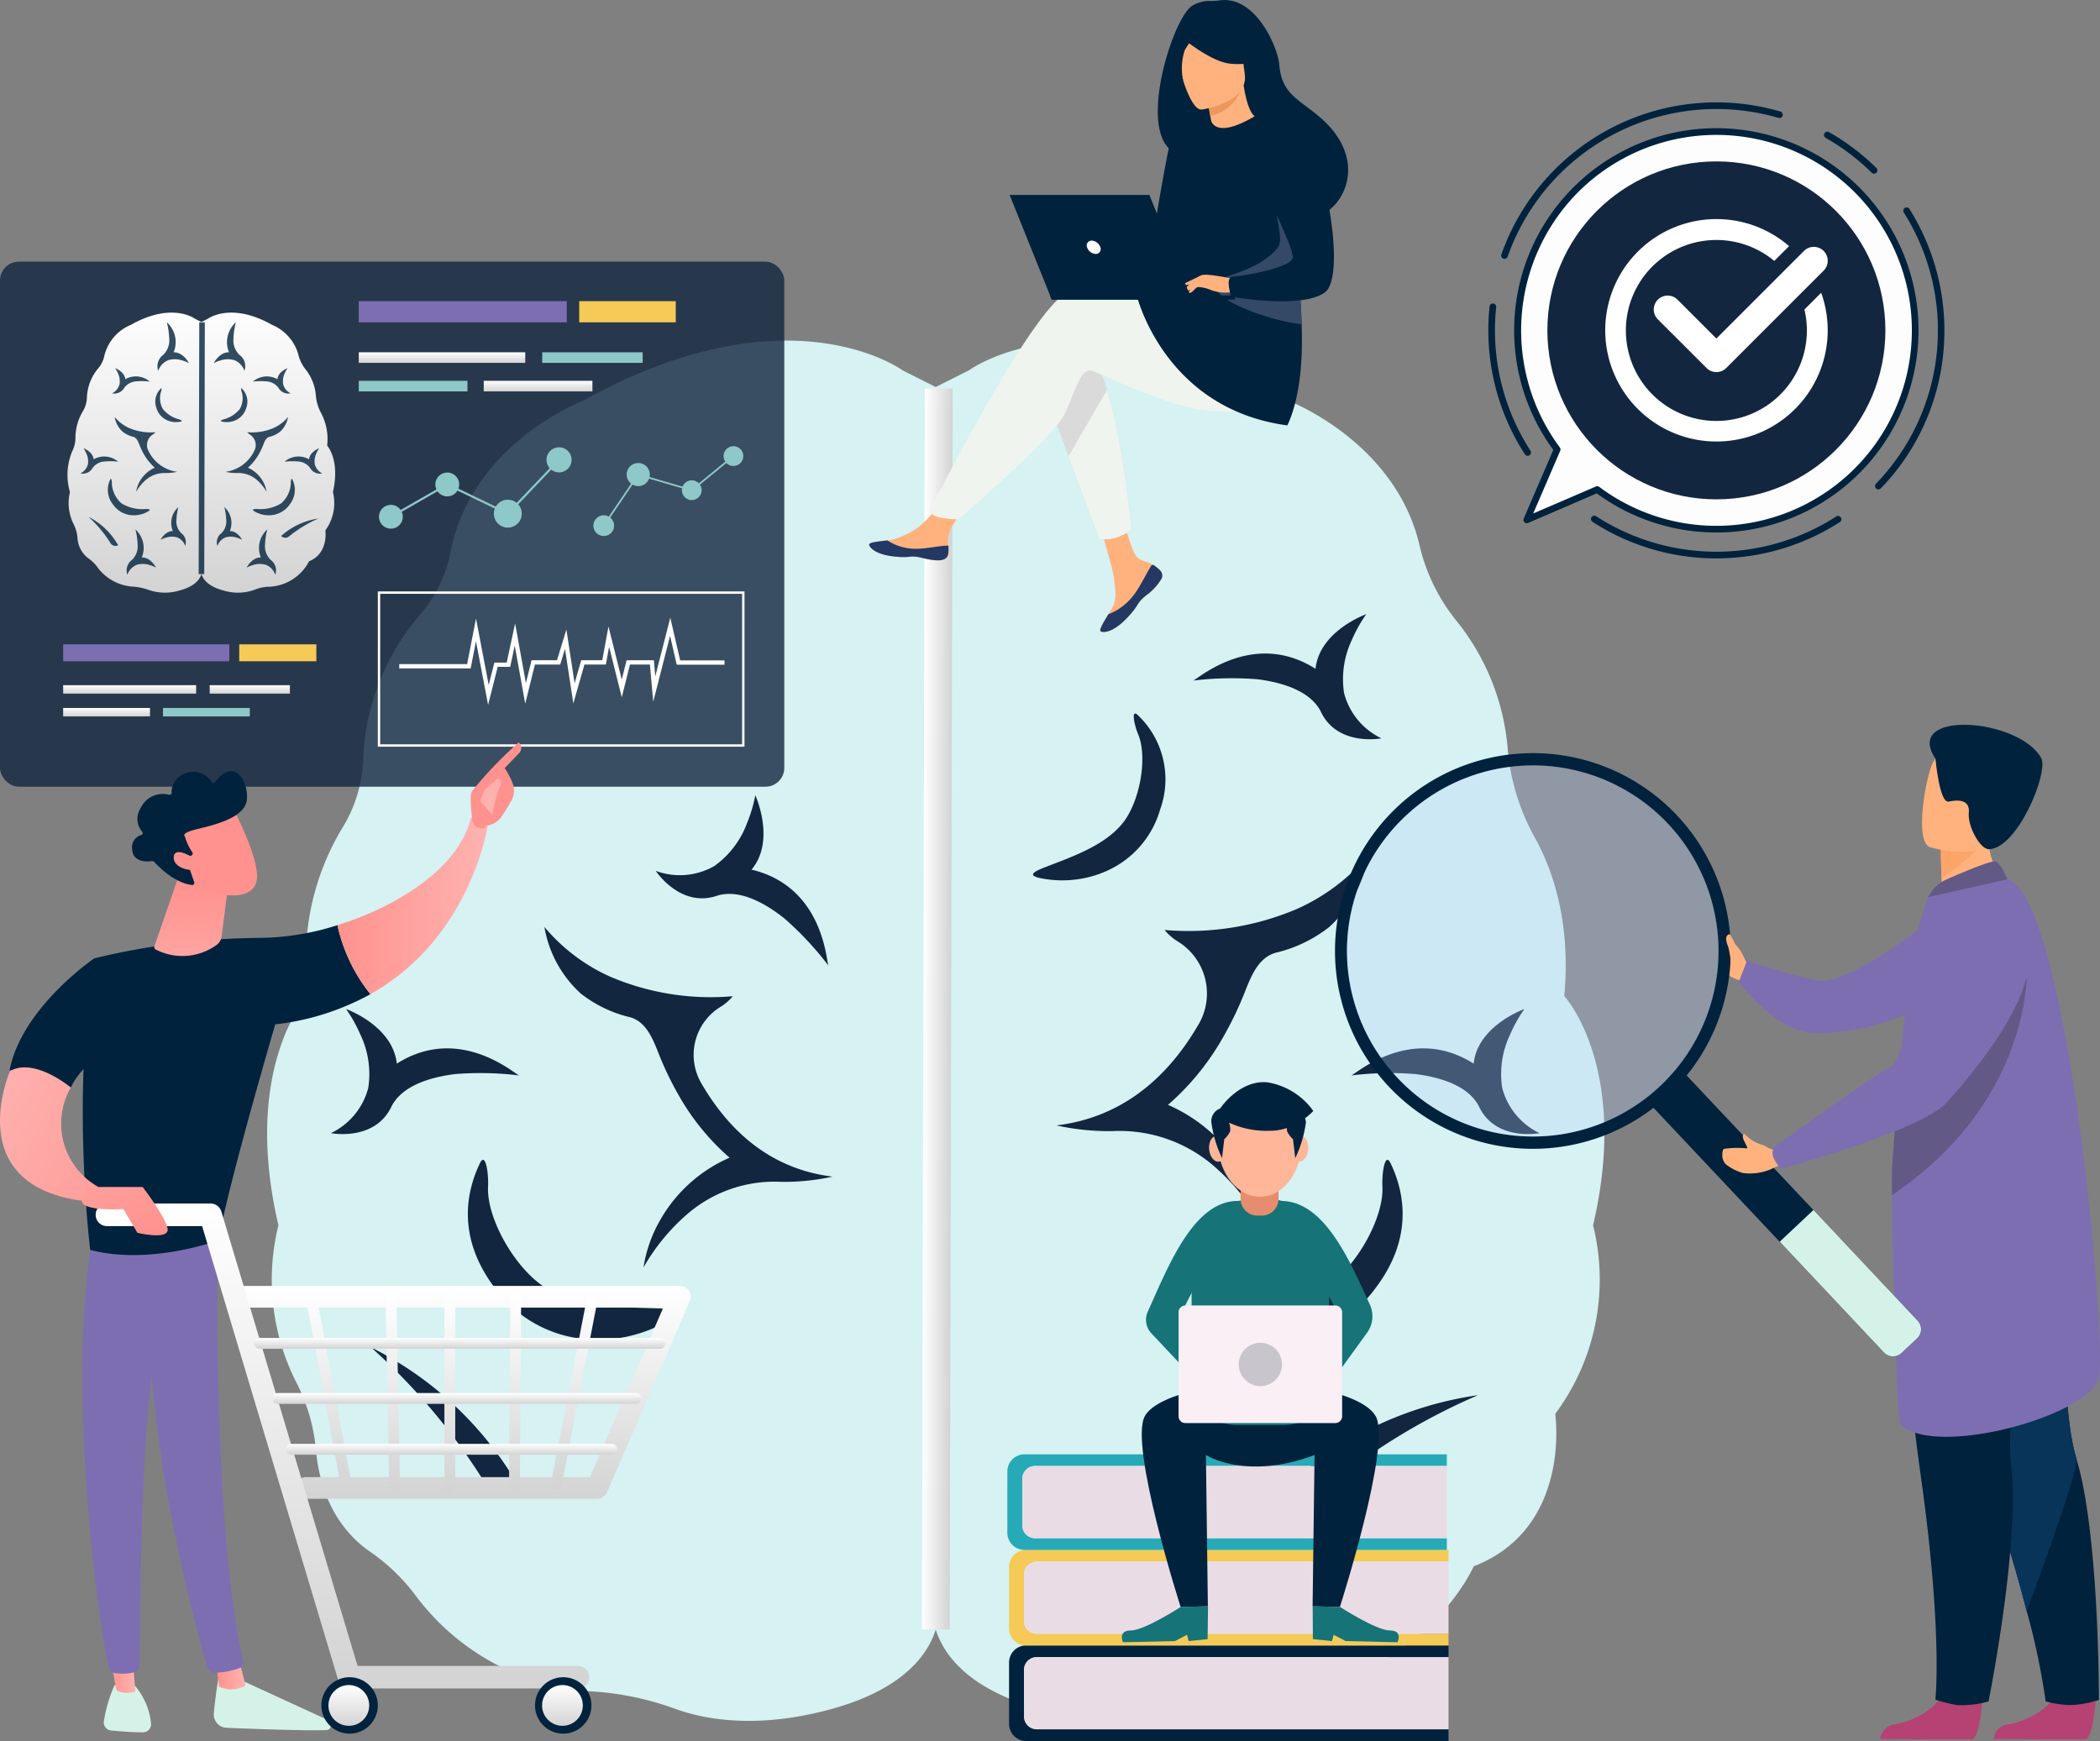 <svg xmlns="http://www.w3.org/2000/svg" xmlns:xlink="http://www.w3.org/1999/xlink" width="222.95" height="184.87" viewBox="0 0 222.95 184.87">
  <rect x="0" y="0" width="222.95" height="184.87" fill="#808080" stroke="none"/>
  <defs>
    <linearGradient id="linear-gradient" x1="0.5" x2="0.5" y2="1" gradientUnits="objectBoundingBox">
      <stop offset="0" stop-color="#fff"/>
      <stop offset="1" stop-color="#d3d3d3"/>
    </linearGradient>
    <linearGradient id="linear-gradient-9" y1="0.5" x2="1" y2="0.5" gradientUnits="objectBoundingBox">
      <stop offset="0" stop-color="#ff928e"/>
      <stop offset="1" stop-color="#feb3b1"/>
    </linearGradient>
    <linearGradient id="linear-gradient-12" x1="294.087" y1="1.605" x2="296.088" y2="4.278" xlink:href="#linear-gradient-9"/>
    <linearGradient id="linear-gradient-13" x1="0.439" y1="-3.503" x2="0.505" y2="0.689" xlink:href="#linear-gradient-9"/>
    <linearGradient id="linear-gradient-14" x1="0.511" y1="0.146" x2="0.456" y2="1.705" xlink:href="#linear-gradient-9"/>
    <linearGradient id="linear-gradient-15" x1="-47.545" y1="17.427" x2="-48.867" y2="15.942" xlink:href="#linear-gradient-9"/>
    <linearGradient id="linear-gradient-16" x1="-155.484" y1="82.575" x2="-159.791" y2="75.375" xlink:href="#linear-gradient-9"/>
    <linearGradient id="linear-gradient-29" x1="1.66" y1="1.186" x2="0.085" y2="0.256" xlink:href="#linear-gradient-9"/>
    <linearGradient id="linear-gradient-30" x1="0.892" y1="0.928" x2="-0.916" y2="-1.638" xlink:href="#linear-gradient-9"/>
  </defs>
  <g id="Grupo_47029" data-name="Grupo 47029" transform="translate(-756.929 -275.695)">
    <g id="Grupo_47036" data-name="Grupo 47036" transform="translate(785.288 311.862)">
      <path id="Trazado_97779" data-name="Trazado 97779" d="M1514.644,554.285s12.092-8.921,33.935,3.237c0,0,11.3,4.3,13.892,15.3a19.911,19.911,0,0,0,3.863,7.979,24.914,24.914,0,0,1,5.508,13.655,23.314,23.314,0,0,0,2.87,9.426c1.891,3.4,3.858,8.969,3.136,16.847,0,0,6.99,7.539,3.058,24.339a23.875,23.875,0,0,1-4.022,20.031s1.8,12.119-8.647,16.183c0,0-5.513,12.6-21.929,13.37a21.246,21.246,0,0,0-6.919,1.536c-3.125,1.255-8.738,2.478-16.8.357-13.105-3.446-11.79-11.4-11.79-11.4V556.218Z" transform="translate(-1440.133 -551.129)" fill="#d6f2f2"/>
      <path id="Trazado_97780" data-name="Trazado 97780" d="M1040.363,554.285s-12.092-8.921-33.934,3.237c0,0-11.84,4.5-14.06,16.086a14.348,14.348,0,0,1-3.223,6.623,24.942,24.942,0,0,0-6.05,15.407,14.859,14.859,0,0,1-2.253,7.313,26.973,26.973,0,0,0-3.833,14.04,14.8,14.8,0,0,1-1.582,6.442c-1.768,3.523-3.915,10.57-1.326,21.632a24.07,24.07,0,0,0,1.869,16.626,19.517,19.517,0,0,1,2.113,7.224c.289,3.272,1.514,7.91,5.805,10.855a20.591,20.591,0,0,1,4.847,4.709,25.423,25.423,0,0,0,19.028,10.113,31.323,31.323,0,0,1,8.391,1.8c3.212,1.173,8.644,2.156,16.267.152,13.105-3.446,11.79-11.4,11.79-11.4V556.218Z" transform="translate(-972.902 -551.129)" fill="#d6f2f2"/>
      <path id="Trazado_97781" data-name="Trazado 97781" d="M1227.716,1051.787c-5.836-.71-10.521-4.042-13.926-9.9l-.04-.07a5.984,5.984,0,0,1,2.036-8.038,5.153,5.153,0,0,0,1.332-1.148,27.2,27.2,0,0,1-13-2.071,19.523,19.523,0,0,1-6.995-5.285,12.346,12.346,0,0,0,3.863,7.071,13.491,13.491,0,0,0,5.07,2.476c1.759.386,2.5,2.13,3.153,3.787a33.648,33.648,0,0,0,2.174,4.54,25.221,25.221,0,0,0,5.4,6.627,15.629,15.629,0,0,0-7.355,6.6,14.493,14.493,0,0,0-1.783,5.045,21.8,21.8,0,0,1,4.559-5.581,14.143,14.143,0,0,1,10.03-3.5A24.006,24.006,0,0,0,1227.716,1051.787Z" transform="translate(-1167.684 -963.012)" fill="#12263f"/>
      <g id="Grupo_47029-2" data-name="Grupo 47029" transform="translate(21.314 86.995)">
        <path id="Trazado_97782" data-name="Trazado 97782" d="M1149.082,1232.745q-.453,0-.908-.026a13.34,13.34,0,0,1-10.129-5.515c-3.943-5.243-3.045-10.013-1.6-13.092l.051-.107c.6-1.249.936,1.088.864,2.469-.154,2.96,2.178,7.531,5.082,10.007,3.361,2.866,8.8,2.8,12.952,2.94,1.554.052,2.864.155,1.478,1.083A14.953,14.953,0,0,1,1149.082,1232.745Z" transform="translate(-1135.217 -1213.651)" fill="#12263f"/>
      </g>
      <g id="Grupo_47030" data-name="Grupo 47030" transform="translate(11.047 106.91)">
        <path id="Trazado_97783" data-name="Trazado 97783" d="M1072.753,1380.162a3.063,3.063,0,0,1-4.024-1.07,66.338,66.338,0,0,0-11.7-13.781h0a37.337,37.337,0,0,1,15.72,14.851Z" transform="translate(-1057.033 -1365.311)" fill="#12263f"/>
      </g>
      <path id="Trazado_97784" data-name="Trazado 97784" d="M1030.92,1101.98c1.179-2.246,4.277-3.082,6.679-3.387a33.773,33.773,0,0,1,6.862.14c-.376-.043-6.293-5.509-13-1.253-.421-4.035-5.385-5.8-5.385-5.8a15.007,15.007,0,0,1,1.512,2.7,9.712,9.712,0,0,1,.844,5.668,7.373,7.373,0,0,1-3.966,4.813S1029.17,1105.78,1030.92,1101.98Z" transform="translate(-1017.693 -1020.703)" fill="#12263f"/>
      <path id="Trazado_97785" data-name="Trazado 97785" d="M1293.7,929.4c2.433-.72,5.192.918,7.084,2.427a33.779,33.779,0,0,1,4.684,5.017c-.231-.3-.438-8.352-8.166-10.195,2.6-3.115.4-7.9.4-7.9a15.021,15.021,0,0,1-.878,2.963,9.711,9.711,0,0,1-3.475,4.557,7.372,7.372,0,0,1-6.215.512S1289.755,930.791,1293.7,929.4Z" transform="translate(-1245.873 -870.473)" fill="#12263f"/>
      <g id="Grupo_47034" data-name="Grupo 47034" transform="translate(81.317 29.053)">
        <path id="Trazado_97786" data-name="Trazado 97786" d="M1611.1,995.781c6.322-.77,11.4-4.379,15.085-10.726l.044-.076a6.482,6.482,0,0,0-2.205-8.708,5.587,5.587,0,0,1-1.443-1.244,29.468,29.468,0,0,0,14.078-2.244,21.149,21.149,0,0,0,7.578-5.725,13.375,13.375,0,0,1-4.185,7.66,14.618,14.618,0,0,1-5.492,2.682c-1.9.419-2.713,2.308-3.416,4.1a36.457,36.457,0,0,1-2.355,4.919,27.322,27.322,0,0,1-5.848,7.179,16.932,16.932,0,0,1,7.968,7.153,15.7,15.7,0,0,1,1.932,5.466,23.613,23.613,0,0,0-4.939-6.046,15.32,15.32,0,0,0-10.865-3.787A26,26,0,0,1,1611.1,995.781Z" transform="translate(-1608.616 -941.496)" fill="#12263f"/>
        <g id="Grupo_47031" data-name="Grupo 47031" transform="translate(16.99 57.942)">
          <path id="Trazado_97787" data-name="Trazado 97787" d="M1729.943,1232.745q.453,0,.908-.026a13.341,13.341,0,0,0,10.129-5.515c3.942-5.243,3.045-10.013,1.6-13.092l-.051-.107c-.6-1.249-.936,1.088-.864,2.469.154,2.96-2.178,7.531-5.081,10.007-3.36,2.866-8.8,2.8-12.952,2.94-1.554.052-2.864.155-1.478,1.083A14.954,14.954,0,0,0,1729.943,1232.745Z" transform="translate(-1721.564 -1213.651)" fill="#12263f"/>
        </g>
        <g id="Grupo_47032" data-name="Grupo 47032" transform="translate(0 10.546)">
          <path id="Trazado_97788" data-name="Trazado 97788" d="M1599.057,869.787q.331-.116.656-.251a10.208,10.208,0,0,0,5.946-6.618,9.4,9.4,0,0,0-2.278-9.969l-.065-.065c-.767-.759-.4,1.034.018,2.024.892,2.122.391,6.057-1.078,8.607-1.7,2.953-5.692,4.3-8.684,5.461-1.121.435-2.051.846-.794,1.169A11.626,11.626,0,0,0,1599.057,869.787Z" transform="translate(-1592.176 -852.701)" fill="#12263f"/>
        </g>
        <g id="Grupo_47033" data-name="Grupo 47033" transform="translate(27.531 82.928)">
          <path id="Trazado_97789" data-name="Trazado 97789" d="M1801.839,1413.049a3.07,3.07,0,0,0,4.16.255,67.212,67.212,0,0,1,15.55-9.37h0a37.778,37.778,0,0,0-19.71,9.115Z" transform="translate(-1801.839 -1403.934)" fill="#12263f"/>
        </g>
        <path id="Trazado_97790" data-name="Trazado 97790" d="M1735.105,782.686c-1.179-2.246-4.277-3.082-6.679-3.387a33.78,33.78,0,0,0-6.862.14c.376-.044,6.292-5.509,13-1.253.421-4.035,5.385-5.8,5.385-5.8a15.033,15.033,0,0,0-1.512,2.7,9.714,9.714,0,0,0-.844,5.668,7.373,7.373,0,0,0,3.966,4.813S1736.856,786.485,1735.105,782.686Z" transform="translate(-1704.575 -772.388)" fill="#12263f"/>
        <path id="Trazado_97791" data-name="Trazado 97791" d="M1862.962,1101.98c-1.179-2.246-4.277-3.082-6.679-3.387a33.773,33.773,0,0,0-6.862.14c.376-.043,6.293-5.509,13-1.253.421-4.035,5.385-5.8,5.385-5.8a15.011,15.011,0,0,0-1.512,2.7,9.712,9.712,0,0,0-.844,5.668,7.374,7.374,0,0,0,3.966,4.813S1864.713,1105.78,1862.962,1101.98Z" transform="translate(-1815.643 -1049.756)" fill="#12263f"/>
      </g>
      <g id="Grupo_47035" data-name="Grupo 47035" transform="translate(69.518 5.085)">
        <rect id="Rectángulo_28323" data-name="Rectángulo 28323" width="131.783" height="2.949" transform="translate(0 131.783) rotate(-89.865)" fill="url(#linear-gradient)"/>
      </g>
    </g>
    <g id="Grupo_47040" data-name="Grupo 47040" transform="translate(898.663 352.655)">
      <path id="Trazado_97792" data-name="Trazado 97792" d="M2097.445,1198.806s-.371-.835-.612-1.23-1.267-1.553-1.442-1.291-.874,2.027-.5,2.521-.024,1.354,1.823,1.874Z" transform="translate(-2053.767 -1173.555)" fill="#ffb27d"/>
      <path id="Trazado_97793" data-name="Trazado 97793" d="M2130.245,1175.6s-9.456,7.893-13.143,7.163a72.688,72.688,0,0,1-7.308-2.089l-.885,2.264s3.969,5.383,8.106,5.418a23.567,23.567,0,0,0,11.245-2.8Z" transform="translate(-2066.039 -1155.619)" fill="#7d6eb2"/>
      <path id="Trazado_97794" data-name="Trazado 97794" d="M2325.73,1800.235s-.274,4.428-1.131,4.492c-.114.009-4.345.009-4.345.009l-5.4-.032a1.752,1.752,0,0,1,1.614-1.576c1.579-.275,4.221-1.385,5.178-3.472C2322.651,1797.46,2325.73,1800.235,2325.73,1800.235Z" transform="translate(-2244.941 -1696.996)" fill="#b54273"/>
      <path id="Trazado_97795" data-name="Trazado 97795" d="M2278.836,1450.332a11.26,11.26,0,0,1-2.924.549,10.735,10.735,0,0,1-2.73-.39,74.772,74.772,0,0,0-2.01-9.577c-.892-3.453-2.166-7.892-3.978-13.408-5.01-15.245-6.534-24.163-6.673-25.008-.008-.044-.01-.066-.01-.066l.016-.008,15.4-6.763s-1.9,21.011.525,29.076a34.016,34.016,0,0,1,.882,3.864C2278.872,1437.362,2278.836,1450.332,2278.836,1450.332Z" transform="translate(-2197.735 -1346.786)" fill="#00223d"/>
      <path id="Trazado_97796" data-name="Trazado 97796" d="M2271.241,1440.915c-.892-3.453-2.166-7.892-3.978-13.408-5.01-15.245-6.534-24.163-6.673-25.008,0-.025,0-.049.006-.074l15.4-6.763s-1.9,21.011.525,29.076C2276.865,1425.866,2271.241,1440.915,2271.241,1440.915Z" transform="translate(-2197.804 -1346.786)" fill="#073458"/>
      <path id="Trazado_97797" data-name="Trazado 97797" d="M2234.11,1800.235s-.275,4.428-1.131,4.492c-.114.009-4.345.009-4.345.009l-5.4-.032a1.752,1.752,0,0,1,1.614-1.576c1.579-.275,4.222-1.385,5.178-3.472C2231.03,1797.46,2234.11,1800.235,2234.11,1800.235Z" transform="translate(-2165.35 -1696.996)" fill="#b54273"/>
      <path id="Trazado_97798" data-name="Trazado 97798" d="M2239.538,1399.434a219.272,219.272,0,0,0,2.156,30.332c2.356,16.717,1.557,23.813,1.557,23.813a16.057,16.057,0,0,0,2.271.578,10.308,10.308,0,0,0,3.371-.39s3.372-16.724,2.4-25.091,4.617-28.712,4.617-28.712Z" transform="translate(-2179.512 -1350.062)" fill="#00223d"/>
      <path id="Trazado_97799" data-name="Trazado 97799" d="M2278.974,1107.416l-2.1,2.711-4.413.24c-.024-.355-.089-1.835-.146-3.176,0-.079-.006-.158-.01-.235-.047-1.141-.067-2.393-.067-2.393l3.5-2.428,1.313-1.006c0,.024.206,1.234.206,1.412C2277.269,1106.023,2278.974,1107.416,2278.974,1107.416Z" transform="translate(-2207.92 -1090.926)" fill="#ffb27d"/>
      <path id="Trazado_97800" data-name="Trazado 97800" d="M2232.689,1181.681c.062,7.186.541,24,.893,24.34,3.743,3.613,20.207-.99,21.08-4.971s-3.317-51.039-9.71-52.918c-1.326-.389-8.419,1.9-8.419,1.9a45,45,0,0,0-1.842,6.618c-.27,1.374-1.153,11.175-1.668,17.725-.136,1.746-.247,3.26-.313,4.322C2232.683,1179.139,2232.677,1180.209,2232.689,1181.681Z" transform="translate(-2173.56 -1131.719)" fill="#7d6eb2"/>
      <path id="Trazado_97801" data-name="Trazado 97801" d="M2276.835,1108.562c-.509,1.677-3.427,3.73-4.659,4.524,0-.079-.006-.158-.01-.236-.047-1.141-.087-3.447-.087-3.447l3.52-1.373C2276.467,1107.805,2277.045,1107.871,2276.835,1108.562Z" transform="translate(-2207.783 -1096.821)" fill="#fca56b"/>
      <path id="Trazado_97802" data-name="Trazado 97802" d="M2257.872,1051.2s6.536,2.039,7.743-2.051,2.864-6.581-1.258-8.056-5.4-.154-6.132,1.113S2256.2,1050.563,2257.872,1051.2Z" transform="translate(-2194.732 -1038.208)" fill="#ffb27d"/>
      <path id="Trazado_97803" data-name="Trazado 97803" d="M2263.851,1027.037s.417,4.759,1.4,4.553,2.283-.24,2.139,1.194,1.212,3.869,2.117,3.863c3.044-.019,6.4-8.207,5.563-9.688C2272.666,1022.686,2260.376,1021.823,2263.851,1027.037Z" transform="translate(-2200.102 -1023.434)" fill="#00223d"/>
      <path id="Trazado_97804" data-name="Trazado 97804" d="M2263.74,1135.939c.084-.036,4.866-2.18,5.425-2s1.256,1.892,1.256,1.892l-8.419,1.9A4.181,4.181,0,0,1,2263.74,1135.939Z" transform="translate(-2199.03 -1119.423)" fill="#635986"/>
      <g id="Grupo_47038" data-name="Grupo 47038" transform="translate(0 3.014)">
        <path id="Trazado_97805" data-name="Trazado 97805" d="M2037.943,1308.391l24.582,26.106a1.291,1.291,0,0,0,1.819.019l1.672-1.573a1.291,1.291,0,0,0,.092-1.817l-24.631-26.154c-.475-.5-.888-.108-1.414.387l-1.672,1.573C2037.867,1307.426,2037.468,1307.886,2037.943,1308.391Z" transform="translate(-2004.208 -1270.814)" fill="#00223d"/>
        <path id="Trazado_97806" data-name="Trazado 97806" d="M2141.984,1419.181l11.069,11.766a1.316,1.316,0,0,0,1.854.057l1.672-1.573a1.316,1.316,0,0,0,.056-1.854l-11.069-11.766Z" transform="translate(-2094.771 -1367.302)" fill="#d5f2e8"/>
        <path id="Trazado_97807" data-name="Trazado 97807" d="M1788.137,1081.792a21.008,21.008,0,1,0,.906-29.694c-.11.105-.221.21-.329.318A21,21,0,0,0,1788.137,1081.792Zm1.8-28.743a19.7,19.7,0,1,1-.848,27.846A19.61,19.61,0,0,1,1789.939,1053.05Z" transform="translate(-1782.43 -1046.391)" fill="#00223d"/>
        <g id="Grupo_47037" data-name="Grupo 47037" transform="translate(1.309 1.308)" opacity="0.3">
          <path id="Trazado_97808" data-name="Trazado 97808" d="M1797.747,1089.551a19.709,19.709,0,1,0,.849-27.846A19.6,19.6,0,0,0,1797.747,1089.551Z" transform="translate(-1792.396 -1056.355)" fill="#b3cff9"/>
        </g>
      </g>
      <path id="Trazado_97809" data-name="Trazado 97809" d="M2232.689,1237.682c15.621-10.579,14.348-25.128,14.348-25.128-6.1,3.438-12.137,11.578-14.015,17.826-.136,1.746-.247,3.26-.313,4.322C2232.683,1235.141,2232.677,1236.21,2232.689,1237.682Z" transform="translate(-2173.56 -1187.721)" fill="#635986"/>
      <g id="Grupo_47039" data-name="Grupo 47039" transform="translate(41.118 18.317)">
        <path id="Trazado_97810" data-name="Trazado 97810" d="M2099.81,1355.437a4.031,4.031,0,0,1-1.886-1.165s-.444.03.073.978c.043.079.139.283.212.427a.092.092,0,0,1-.077.132,9.835,9.835,0,0,0-2.363.049c-.16.033-.207.416-.2.579a1.477,1.477,0,0,0,.311,1.009,5.161,5.161,0,0,0,1.866.978,5.642,5.642,0,0,0,2.888-.363l.945-.438-.293-1.757-.237.05C2100.671,1355.994,2100.2,1355.534,2099.81,1355.437Z" transform="translate(-2095.568 -1329.146)" fill="#ffb27d"/>
        <path id="Trazado_97811" data-name="Trazado 97811" d="M2158.573,1162.926s13.27,2.526-3.9,21.743c-2.747,3.073-17.586,7.075-17.586,7.075s-1.5-1.281-.746-2.318c0,0,10.218-7.419,12.466-8.6,1.011-.531,3.925-11.843,5.574-14.567A7.431,7.431,0,0,1,2158.573,1162.926Z" transform="translate(-2130.797 -1162.926)" fill="#7d6eb2"/>
      </g>
      <path id="Trazado_97812" data-name="Trazado 97812" d="M2100.419,1196.116a6.765,6.765,0,0,1-.519-1.267,7.006,7.006,0,0,0-.856-1.938c-.09-.09-.387.027-.422.413a2.254,2.254,0,0,0,.213.839,9.485,9.485,0,0,1,.281,1.668C2099.321,1196.5,2100.419,1196.116,2100.419,1196.116Z" transform="translate(-2057.102 -1170.632)" fill="#ffb27d"/>
    </g>
    <g id="Grupo_47043" data-name="Grupo 47043" transform="translate(849.199 275.695)">
      <g id="Grupo_47041" data-name="Grupo 47041" transform="translate(0)">
        <path id="Trazado_97813" data-name="Trazado 97813" d="M1649.1,691.437a.771.771,0,0,1,.138.825.007.007,0,0,1,0,0,5.127,5.127,0,0,1-1.62,1.777c-.1.079-.184.15-.26.217-.02.017-.04.035-.058.052l-.045.04c-.712.656-.444.807-1.723,2.138-1.458,1.517-2.462,1.545-2.748,1.406-.242-.118.249-.923.793-1.827l.079-.132c.072-.12.144-.242.216-.363.638-1.089.474-1.6.323-3.219-.123-1.317-2.048-7.355-2.048-7.355l2.795-.481s.842,4.808,1.769,5.549c.5.395,1.051.4,1.528.692.034.02.067.041.1.063A3.668,3.668,0,0,1,1649.1,691.437Z" transform="translate(-1618.18 -630.836)" fill="#ffb27d"/>
        <path id="Trazado_97814" data-name="Trazado 97814" d="M1652.894,733.14a.771.771,0,0,1,.137.825.007.007,0,0,1,0,0,5.938,5.938,0,0,1-1.622,1.771c-.1.08-.182.154-.257.222-.02.017-.04.035-.058.052l-.045.04c-.712.656-.444.807-1.723,2.138-1.458,1.517-2.462,1.545-2.748,1.406-.242-.118.25-.923.793-1.827a6.217,6.217,0,0,0,2.6-1.915c.846-1.08,1.421-2.456,2-3.3l.164-.031A3.665,3.665,0,0,1,1652.894,733.14Z" transform="translate(-1621.972 -672.539)" fill="#233862"/>
        <path id="Trazado_97815" data-name="Trazado 97815" d="M1468.009,684.065c-.173.863-1.4.719-2.776.383s-1.047.063-3-.153-2.548-.946-2.607-1.236c-.053-.258.913-.349,1.949-.468l.392-.047a8.461,8.461,0,0,0,3.09-1.522,12.413,12.413,0,0,0,2.509-2.98l2.682.212s-1.407,2.137-1.951,3.067a3.241,3.241,0,0,0-.263,1.827A3.438,3.438,0,0,1,1468.009,684.065Z" transform="translate(-1459.621 -625.21)" fill="#ffb27d"/>
        <path id="Trazado_97816" data-name="Trazado 97816" d="M1465.233,714.541c-1.374-.336-1.047.063-3-.153s-2.548-.946-2.607-1.236c-.053-.258.913-.349,1.949-.468l.01.02a5.511,5.511,0,0,0,2.8.87c1.326.032,2.732-.348,3.648-.333a3.438,3.438,0,0,1-.021.917C1467.836,715.02,1466.606,714.876,1465.233,714.541Z" transform="translate(-1459.621 -655.302)" fill="#233862"/>
        <path id="Trazado_97817" data-name="Trazado 97817" d="M1601.755,564.9l2.507,6.745,3.272,8.807a5.3,5.3,0,0,0,1.739-.159,7.535,7.535,0,0,0,1.681-.818s-.909-9.456-2.6-14.885a9.665,9.665,0,0,0-1.458-3.155C1604.264,558.334,1601.755,564.9,1601.755,564.9Z" transform="translate(-1583.091 -523.194)" fill="#dbdada"/>
        <path id="Trazado_97818" data-name="Trazado 97818" d="M1523.1,502.85c1.427-.46,5.15-.007,9.188.724a2.739,2.739,0,0,0,2.828-1.277h0l10.162-.794s4.049,8.047,1.03,12.135c-1.764,2.388-7.709,2.046-9.51,1.677-4.951-1.015-10.579-3.956-11.309-4.1-1.194-.239-1.672,2.15-2.867,4.659s-11.229,11.11-11.229,11.11a8.84,8.84,0,0,1-2.179-.224,2.147,2.147,0,0,1-.936-.591S1519.4,504.045,1523.1,502.85Z" transform="translate(-1501.891 -471.852)" fill="#eff4ef"/>
        <path id="Trazado_97819" data-name="Trazado 97819" d="M1693.552,456.289c-.044,5.839-1.551,8.522-1.551,8.522-13.083-1.755-15.978-13.787-15.978-13.787a4.715,4.715,0,0,0,3.829-1.731l11.013-7.026.669-.427.689-.439s.206,1.113.457,2.907a91.713,91.713,0,0,1,.848,9.759C1693.549,454.8,1693.558,455.546,1693.552,456.289Z" transform="translate(-1647.607 -419.642)" fill="#00223d"/>
        <path id="Trazado_97820" data-name="Trazado 97820" d="M1695.655,292.144c3.619,1.993,10.96,6.123,11,6.1,0,0,2.7,1.017,4.229,0,2.551-1.694,3.92-6.255-.746-10.179-2.327-1.957-3.98-2.434-4.232-5.559-.137-1.7-2.472-7.336-6.351-6.767a5.394,5.394,0,0,1-.937.057,3.6,3.6,0,0,0-1.941.505C1694.5,277.595,1690.229,291.373,1695.655,292.144Z" transform="translate(-1662.367 -275.695)" fill="#00223d"/>
        <path id="Trazado_97821" data-name="Trazado 97821" d="M1733.174,350.405a4.784,4.784,0,0,0,2.982.092,5.317,5.317,0,0,0,1.969-2.36c-.514-.024-1.1-.846-1.513-3.422l-.219.079-3.68,1.324s.267,1.181.439,2.305C1733.3,349.367,1733.375,350.272,1733.174,350.405Z" transform="translate(-1696.853 -335.652)" fill="#ffb27d"/>
        <path id="Trazado_97822" data-name="Trazado 97822" d="M1732.713,346.637s.147.637.361,1.828a4.156,4.156,0,0,0,3.319-3.152Z" transform="translate(-1696.853 -336.172)" fill="#ed975d"/>
        <path id="Trazado_97823" data-name="Trazado 97823" d="M1711.435,305.726s5.036-.676,4.567-3.805-.135-5.324-3.371-5.025-3.679,1.587-3.776,2.669S1710.113,305.821,1711.435,305.726Z" transform="translate(-1676.123 -294.088)" fill="#ffb27d"/>
        <path id="Trazado_97824" data-name="Trazado 97824" d="M1710.284,296.019s3.224,2.778,5.416,3,3.023-.48,3.023-.48a8.562,8.562,0,0,1-2.07-2.8,1.543,1.543,0,0,0-1.271-.909C1713.816,294.693,1710.848,294.631,1710.284,296.019Z" transform="translate(-1677.37 -292.258)" fill="#00223d"/>
        <path id="Trazado_97825" data-name="Trazado 97825" d="M1708.406,298.462a7.939,7.939,0,0,0-1.418,1.816,6.1,6.1,0,0,0-.165,3.24s-1.68-3.267-.729-4.854A1.343,1.343,0,0,1,1708.406,298.462Z" transform="translate(-1673.476 -294.949)" fill="#00223d"/>
        <path id="Trazado_97826" data-name="Trazado 97826" d="M1703.927,379.539c.152,10.193.042,8.063,1.157,9.031a4.282,4.282,0,0,0,2.018.437c3.126.207,8.62-.307,8.829-.885.721-2,.212-2.62.813-5.68.063-.325.14-.678.231-1.061.5-2.1.99-2.817-.79-6.193-1.614-3.059-3.258-5.562-3.409-5.472-4.257,2.527-4.632.424-4.632.424S1703.853,374.567,1703.927,379.539Z" transform="translate(-1671.847 -357.368)" fill="#00223d"/>
        <path id="Trazado_97827" data-name="Trazado 97827" d="M1620.844,598.036l3.272,8.807a5.3,5.3,0,0,0,1.739-.159,7.536,7.536,0,0,0,1.681-.818s-.909-9.456-2.6-14.884Z" transform="translate(-1599.674 -549.581)" fill="#eff4ef"/>
        <path id="Trazado_97828" data-name="Trazado 97828" d="M1692.02,372.955s-3.862.565-4.413,2.7c-.49,1.893-2.243,12.618-2.243,12.618s.789,1.855,1.818.826,3.238-10.711,3.238-10.711Z" transform="translate(-1655.721 -360.184)" fill="#00223d"/>
        <path id="Trazado_97829" data-name="Trazado 97829" d="M1718.993,504.895a5.965,5.965,0,0,1-.858.933.632.632,0,0,1-.349.075l.436-.784Z" transform="translate(-1683.887 -474.799)" fill="#ffb27d"/>
        <path id="Trazado_97830" data-name="Trazado 97830" d="M1715.685,498.359l-1.878.912a.334.334,0,0,0,.311.12,4.468,4.468,0,0,0,.815-.224Z" transform="translate(-1680.43 -469.121)" fill="#ffb27d"/>
        <path id="Trazado_97831" data-name="Trazado 97831" d="M1748.965,453.973c-2.906-.23-10.235-2.7-8.983-4.444.58-.807,4.462-1.165,6.467-3.722.54-.689-.068-2.569-.147-3.633-.033-.459-.01-.791.147-.866s.331.123.522.439a15.88,15.88,0,0,1,1.05,2.49l.1-.023A91.774,91.774,0,0,1,1748.965,453.973Z" transform="translate(-1703.045 -419.549)" fill="#344966"/>
        <path id="Trazado_97832" data-name="Trazado 97832" d="M1719.266,498.346s-3.084-.686-3.581-.413a7.247,7.247,0,0,0-1.866,1.617c-.152.347,1.108-.263,1.518-.373a3.648,3.648,0,0,1,1.31.287,4.352,4.352,0,0,0,2.347.236Z" transform="translate(-1680.429 -468.695)" fill="#ffb27d"/>
        <path id="Trazado_97833" data-name="Trazado 97833" d="M1753.08,369.731s4.112.274,5.545,2.273c2.018,2.814,4.184,14.848,1.89,16.448-2.583,1.8-9.92.431-9.92.431s-.687-2.04.119-2.117c2.186-.208,6.458-1.118,6.417-2.072-.061-1.451-2.754-6.264-2.754-7.22S1753.08,369.731,1753.08,369.731Z" transform="translate(-1712.15 -357.383)" fill="#00223d"/>
      </g>
      <g id="Grupo_47042" data-name="Grupo 47042" transform="translate(14.919 20.7)">
        <path id="Trazado_97834" data-name="Trazado 97834" d="M1605.951,514.69h19.622v.433h-19.448Z" transform="translate(-1601.655 -504.008)" fill="#00223d"/>
        <path id="Trazado_97835" data-name="Trazado 97835" d="M1592.565,444.451h-14.86l-4.47-11.116h14.837Z" transform="translate(-1573.235 -433.335)" fill="#00223d"/>
        <path id="Trazado_97836" data-name="Trazado 97836" d="M1635.654,470.981a.515.515,0,0,1,.5-.707,1.014,1.014,0,0,1,.91.707.515.515,0,0,1-.5.708A1.014,1.014,0,0,1,1635.654,470.981Z" transform="translate(-1627.433 -465.424)" fill="#fff"/>
      </g>
    </g>
    <g id="Grupo_47063" data-name="Grupo 47063" transform="translate(756.929 303.478)">
      <rect id="Rectángulo_28324" data-name="Rectángulo 28324" width="83.266" height="55.755" rx="2" fill="#12263f" opacity="0.8"/>
      <g id="Grupo_47053" data-name="Grupo 47053" transform="translate(7.187 5.413)">
        <path id="Trazado_97837" data-name="Trazado 97837" d="M920.036,529.145s2.419-1.81,6.788.657a4.826,4.826,0,0,1,2.779,3.1,4.063,4.063,0,0,0,.773,1.619,5.091,5.091,0,0,1,1.1,2.77,4.778,4.778,0,0,0,.574,1.912,5.891,5.891,0,0,1,.627,3.418s1.4,1.529.612,4.937a4.9,4.9,0,0,1-.8,4.063s.36,2.459-1.73,3.283a5,5,0,0,1-4.387,2.712,4.2,4.2,0,0,0-1.384.312,5.23,5.23,0,0,1-3.361.073c-2.622-.7-2.359-2.312-2.359-2.312V529.537Z" transform="translate(-905.131 -528.505)" fill="url(#linear-gradient)"/>
        <path id="Trazado_97838" data-name="Trazado 97838" d="M825.161,529.145s-2.419-1.81-6.788.657a4.782,4.782,0,0,0-2.812,3.263,2.928,2.928,0,0,1-.645,1.344,5.1,5.1,0,0,0-1.21,3.125,3.045,3.045,0,0,1-.451,1.484,5.53,5.53,0,0,0-.767,2.848,3.037,3.037,0,0,1-.316,1.307,6.476,6.476,0,0,0-.265,4.388,4.947,4.947,0,0,0,.374,3.373,4,4,0,0,1,.423,1.465,2.911,2.911,0,0,0,1.161,2.2,4.145,4.145,0,0,1,.97.955,5.07,5.07,0,0,0,3.806,2.051,6.2,6.2,0,0,1,1.679.365,5.317,5.317,0,0,0,3.254.031c2.622-.7,2.359-2.312,2.359-2.312V529.537Z" transform="translate(-811.666 -528.505)" fill="url(#linear-gradient)"/>
        <g id="Grupo_47052" data-name="Grupo 47052" transform="translate(1.354 1.032)">
          <path id="Trazado_97839" data-name="Trazado 97839" d="M856.266,618.707a3.985,3.985,0,0,1-3.018-2.176l-.009-.015a1.326,1.326,0,0,1,.441-1.766,1.124,1.124,0,0,0,.289-.252,5.818,5.818,0,0,1-2.816-.455,4.242,4.242,0,0,1-1.516-1.162,2.727,2.727,0,0,0,.837,1.554,2.908,2.908,0,0,0,1.1.544c.381.085.542.468.683.832a7.434,7.434,0,0,0,.471,1,5.53,5.53,0,0,0,1.17,1.456,3.407,3.407,0,0,0-1.594,1.451,3.214,3.214,0,0,0-.386,1.109,4.783,4.783,0,0,1,.988-1.227,3.039,3.039,0,0,1,2.173-.768A5.135,5.135,0,0,0,856.266,618.707Z" transform="translate(-846.005 -602.832)" fill="#00223d" opacity="0.8"/>
          <g id="Grupo_47044" data-name="Grupo 47044" transform="translate(2.909 16.617)">
            <path id="Trazado_97840" data-name="Trazado 97840" d="M846.909,666.778q-.091,0-.182-.005a2.659,2.659,0,0,1-2.026-1.119,2.484,2.484,0,0,1-.319-2.656l.01-.022c.12-.253.187.221.173.5a3.009,3.009,0,0,0,1.016,2.03,4.209,4.209,0,0,0,2.591.6c.311.011.573.031.3.22A2.96,2.96,0,0,1,846.909,666.778Z" transform="translate(-844.136 -662.905)" fill="#00223d" opacity="0.8"/>
          </g>
          <g id="Grupo_47045" data-name="Grupo 47045" transform="translate(7.952 7.002)">
            <path id="Trazado_97841" data-name="Trazado 97841" d="M883.971,593.148q-.066-.024-.131-.051a2.061,2.061,0,0,1-1.189-1.343,1.925,1.925,0,0,1,.456-2.022l.013-.013c.153-.154.079.21,0,.411a2.332,2.332,0,0,0,.216,1.746,3.262,3.262,0,0,0,1.737,1.108c.224.088.41.172.159.237A2.3,2.3,0,0,1,883.971,593.148Z" transform="translate(-882.543 -589.682)" fill="#00223d" opacity="0.8"/>
          </g>
          <g id="Grupo_47046" data-name="Grupo 47046" transform="translate(0.856 20.656)">
            <path id="Trazado_97842" data-name="Trazado 97842" d="M831.641,696.684a.608.608,0,0,1-.805-.217,13.4,13.4,0,0,0-2.34-2.8h0a7.5,7.5,0,0,1,3.145,3.013Z" transform="translate(-828.496 -693.671)" fill="#00223d" opacity="0.8"/>
          </g>
          <path id="Trazado_97843" data-name="Trazado 97843" d="M889,688.526a1.714,1.714,0,0,1-.515-1.411,6.657,6.657,0,0,1,.2-1.358,2.264,2.264,0,0,0-.578,2.549c-.823-.019-1.3.922-1.3.922a3.057,3.057,0,0,1,.58-.232,2,2,0,0,1,1.162-.024,1.492,1.492,0,0,1,.869.909A1.192,1.192,0,0,0,889,688.526Z" transform="translate(-878.295 -666.139)" fill="#00223d" opacity="0.8"/>
          <path id="Trazado_97844" data-name="Trazado 97844" d="M848.849,575.479a1.714,1.714,0,0,1,1.336-.687,6.658,6.658,0,0,1,1.373.028,2.264,2.264,0,0,0-2.6-.254c-.084-.818-1.077-1.176-1.077-1.176a3.055,3.055,0,0,1,.3.547,2,2,0,0,1,.169,1.15,1.492,1.492,0,0,1-.794.976A1.193,1.193,0,0,0,848.849,575.479Z" transform="translate(-844.198 -568.528)" fill="#00223d" opacity="0.8"/>
          <path id="Trazado_97845" data-name="Trazado 97845" d="M823.271,640.251a1.715,1.715,0,0,1,1.336-.687,6.667,6.667,0,0,1,1.373.028,2.264,2.264,0,0,0-2.6-.254c-.084-.818-1.077-1.176-1.077-1.176a3.077,3.077,0,0,1,.3.547,2,2,0,0,1,.169,1.15,1.492,1.492,0,0,1-.793.976A1.193,1.193,0,0,0,823.271,640.251Z" transform="translate(-821.98 -624.794)" fill="#00223d" opacity="0.8"/>
          <path id="Trazado_97846" data-name="Trazado 97846" d="M884.874,539.825a2.14,2.14,0,0,0,.643-1.762,8.321,8.321,0,0,0-.249-1.7,2.827,2.827,0,0,1,.721,3.182c1.027-.023,1.625,1.151,1.625,1.151a3.824,3.824,0,0,0-.725-.289,2.49,2.49,0,0,0-1.451-.03,1.862,1.862,0,0,0-1.086,1.135A1.489,1.489,0,0,1,884.874,539.825Z" transform="translate(-876.094 -536.365)" fill="#00223d" opacity="0.8"/>
          <path id="Trazado_97847" data-name="Trazado 97847" d="M859.934,707.092a2,2,0,0,0,.6-1.645,7.771,7.771,0,0,0-.233-1.583,2.639,2.639,0,0,1,.673,2.971c.959-.022,1.517,1.075,1.517,1.075a3.584,3.584,0,0,0-.677-.27,2.325,2.325,0,0,0-1.355-.028,1.739,1.739,0,0,0-1.014,1.06A1.39,1.39,0,0,1,859.934,707.092Z" transform="translate(-854.463 -681.868)" fill="#00223d" opacity="0.8"/>
          <g id="Grupo_47050" data-name="Grupo 47050" transform="translate(14.15 0.001)">
            <path id="Trazado_97848" data-name="Trazado 97848" d="M939.332,618.707a3.985,3.985,0,0,0,3.018-2.176l.009-.015a1.325,1.325,0,0,0-.441-1.766,1.124,1.124,0,0,1-.288-.252,5.818,5.818,0,0,0,2.816-.455,4.243,4.243,0,0,0,1.516-1.162,2.728,2.728,0,0,1-.837,1.554,2.908,2.908,0,0,1-1.1.544c-.381.085-.543.468-.683.832a7.442,7.442,0,0,1-.471,1,5.532,5.532,0,0,1-1.17,1.456,3.405,3.405,0,0,1,1.594,1.451,3.219,3.219,0,0,1,.386,1.109,4.782,4.782,0,0,0-.988-1.227,3.039,3.039,0,0,0-2.173-.768A5.134,5.134,0,0,1,939.332,618.707Z" transform="translate(-938.072 -602.833)" fill="#00223d" opacity="0.8"/>
            <g id="Grupo_47047" data-name="Grupo 47047" transform="translate(4.161 16.616)">
              <path id="Trazado_97849" data-name="Trazado 97849" d="M963.105,666.778q.091,0,.182-.005a2.659,2.659,0,0,0,2.026-1.119,2.484,2.484,0,0,0,.319-2.656l-.01-.022c-.12-.253-.187.221-.173.5a3.009,3.009,0,0,1-1.017,2.03,4.208,4.208,0,0,1-2.591.6c-.311.011-.573.031-.3.22A2.96,2.96,0,0,0,963.105,666.778Z" transform="translate(-961.429 -662.905)" fill="#00223d" opacity="0.8"/>
            </g>
            <g id="Grupo_47048" data-name="Grupo 47048" transform="translate(0.762 7.001)">
              <path id="Trazado_97850" data-name="Trazado 97850" d="M936.923,593.148q.066-.024.131-.051a2.061,2.061,0,0,0,1.189-1.343,1.925,1.925,0,0,0-.456-2.022l-.013-.013c-.153-.154-.079.21,0,.411a2.331,2.331,0,0,1-.216,1.746,3.262,3.262,0,0,1-1.737,1.108c-.224.088-.41.172-.159.237A2.3,2.3,0,0,0,936.923,593.148Z" transform="translate(-935.546 -589.682)" fill="#00223d" opacity="0.8"/>
            </g>
            <g id="Grupo_47049" data-name="Grupo 47049" transform="translate(7.165 20.837)">
              <path id="Trazado_97851" data-name="Trazado 97851" d="M984.3,696.9a.608.608,0,0,0,.832.052,13.4,13.4,0,0,1,3.111-1.9h0A7.5,7.5,0,0,0,984.3,696.9Z" transform="translate(-984.305 -695.054)" fill="#00223d" opacity="0.8"/>
            </g>
            <path id="Trazado_97852" data-name="Trazado 97852" d="M932.754,688.526a1.714,1.714,0,0,0,.515-1.411,6.661,6.661,0,0,0-.2-1.358,2.264,2.264,0,0,1,.578,2.549c.823-.019,1.3.922,1.3.922a3.061,3.061,0,0,0-.58-.232,2,2,0,0,0-1.162-.024,1.492,1.492,0,0,0-.869.909A1.193,1.193,0,0,1,932.754,688.526Z" transform="translate(-931.94 -666.14)" fill="#00223d" opacity="0.8"/>
            <path id="Trazado_97853" data-name="Trazado 97853" d="M964.138,575.479a1.714,1.714,0,0,0-1.336-.687,6.66,6.66,0,0,0-1.373.028,2.264,2.264,0,0,1,2.6-.254c.084-.818,1.077-1.176,1.077-1.176a3.049,3.049,0,0,0-.3.547,2,2,0,0,0-.169,1.15,1.492,1.492,0,0,0,.794.976A1.193,1.193,0,0,1,964.138,575.479Z" transform="translate(-957.268 -568.528)" fill="#00223d" opacity="0.8"/>
            <path id="Trazado_97854" data-name="Trazado 97854" d="M989.715,640.251a1.715,1.715,0,0,0-1.336-.687,6.666,6.666,0,0,0-1.373.028,2.264,2.264,0,0,1,2.6-.254c.084-.818,1.077-1.176,1.077-1.176a3.064,3.064,0,0,0-.3.547,1.994,1.994,0,0,0-.169,1.15,1.492,1.492,0,0,0,.793.976A1.193,1.193,0,0,1,989.715,640.251Z" transform="translate(-979.486 -624.795)" fill="#00223d" opacity="0.8"/>
            <path id="Trazado_97855" data-name="Trazado 97855" d="M932.479,539.825a2.14,2.14,0,0,1-.643-1.762,8.319,8.319,0,0,1,.249-1.7,2.827,2.827,0,0,0-.721,3.182c-1.027-.023-1.625,1.151-1.625,1.151a3.814,3.814,0,0,1,.725-.289,2.49,2.49,0,0,1,1.451-.03A1.862,1.862,0,0,1,933,541.516,1.489,1.489,0,0,0,932.479,539.825Z" transform="translate(-929.74 -536.366)" fill="#00223d" opacity="0.8"/>
            <path id="Trazado_97856" data-name="Trazado 97856" d="M958.885,707.092a2,2,0,0,1-.6-1.645,7.777,7.777,0,0,1,.233-1.583,2.64,2.64,0,0,0-.673,2.971c-.959-.022-1.517,1.075-1.517,1.075a3.577,3.577,0,0,1,.677-.27,2.324,2.324,0,0,1,1.354-.028,1.739,1.739,0,0,1,1.014,1.06A1.391,1.391,0,0,0,958.885,707.092Z" transform="translate(-952.837 -681.869)" fill="#00223d" opacity="0.8"/>
          </g>
          <g id="Grupo_47051" data-name="Grupo 47051" transform="translate(12.551 0)">
            <rect id="Rectángulo_28325" data-name="Rectángulo 28325" width="26.734" height="0.59" transform="translate(0 26.734) rotate(-89.862)" fill="#00223d" opacity="0.8"/>
          </g>
        </g>
      </g>
      <g id="Grupo_47054" data-name="Grupo 47054" transform="translate(38.089 4.196)">
        <rect id="Rectángulo_28326" data-name="Rectángulo 28326" width="22.084" height="2.249" fill="#7d6eb2"/>
        <rect id="Rectángulo_28327" data-name="Rectángulo 28327" width="17.676" height="1.124" transform="translate(0 5.429)" fill="url(#linear-gradient)"/>
        <rect id="Rectángulo_28328" data-name="Rectángulo 28328" width="11.54" height="1.124" transform="translate(0 8.458)" fill="#8ec8c8"/>
        <rect id="Rectángulo_28329" data-name="Rectángulo 28329" width="11.54" height="1.124" transform="translate(13.268 8.458)" fill="url(#linear-gradient)"/>
        <rect id="Rectángulo_28330" data-name="Rectángulo 28330" width="10.661" height="1.124" transform="translate(19.478 5.429)" fill="#8ec8c8"/>
        <rect id="Rectángulo_28331" data-name="Rectángulo 28331" width="10.249" height="2.249" transform="translate(23.405)" fill="#f5ca56"/>
      </g>
      <g id="Grupo_47055" data-name="Grupo 47055" transform="translate(6.706 40.638)">
        <rect id="Rectángulo_28332" data-name="Rectángulo 28332" width="17.638" height="1.796" fill="#7d6eb2"/>
        <rect id="Rectángulo_28333" data-name="Rectángulo 28333" width="14.118" height="0.898" transform="translate(0 4.336)" fill="url(#linear-gradient)"/>
        <rect id="Rectángulo_28334" data-name="Rectángulo 28334" width="9.217" height="0.898" transform="translate(0 6.755)" fill="url(#linear-gradient)"/>
        <rect id="Rectángulo_28335" data-name="Rectángulo 28335" width="9.217" height="0.898" transform="translate(10.597 6.755)" fill="#8ec8c8"/>
        <rect id="Rectángulo_28336" data-name="Rectángulo 28336" width="8.515" height="0.898" transform="translate(15.557 4.336)" fill="url(#linear-gradient)"/>
        <rect id="Rectángulo_28337" data-name="Rectángulo 28337" width="8.186" height="1.796" transform="translate(18.694)" fill="#f5ca56"/>
      </g>
      <g id="Grupo_47057" data-name="Grupo 47057" transform="translate(40.237 19.715)">
        <path id="Trazado_97857" data-name="Trazado 97857" d="M1201.062,637.8a1.332,1.332,0,1,1-1.883.011A1.332,1.332,0,0,1,1201.062,637.8Z" transform="translate(-1181.01 -637.417)" fill="#8ec8c8"/>
        <path id="Trazado_97858" data-name="Trazado 97858" d="M1158.772,680.233a1.482,1.482,0,1,1-2.1.013A1.482,1.482,0,0,1,1158.772,680.233Z" transform="translate(-1144.051 -674.239)" fill="#8ec8c8"/>
        <path id="Trazado_97859" data-name="Trazado 97859" d="M1111.082,658.194a1.265,1.265,0,1,1-1.789.011A1.265,1.265,0,0,1,1111.082,658.194Z" transform="translate(-1102.944 -655.149)" fill="#8ec8c8"/>
        <path id="Trazado_97860" data-name="Trazado 97860" d="M1065.51,684.315a1.265,1.265,0,1,1-1.789.011A1.265,1.265,0,0,1,1065.51,684.315Z" transform="translate(-1063.357 -677.84)" fill="#8ec8c8"/>
        <g id="Grupo_47056" data-name="Grupo 47056" transform="translate(1.209 1.254)">
          <path id="Trazado_97861" data-name="Trazado 97861" d="M1072.563,652.993l6.035-3.459,6.41,3.093,5.38-5.656.163.155-5.493,5.775-6.451-3.112-5.933,3.4Z" transform="translate(-1072.563 -646.97)" fill="#8ec8c8"/>
        </g>
      </g>
      <g id="Grupo_47059" data-name="Grupo 47059" transform="translate(62.993 19.597)">
        <path id="Trazado_97862" data-name="Trazado 97862" d="M1237.125,694.316a1.1,1.1,0,1,1,1.538-.267A1.1,1.1,0,0,1,1237.125,694.316Z" transform="translate(-1236.657 -684.983)" fill="#8ec8c8"/>
        <path id="Trazado_97863" data-name="Trazado 97863" d="M1264.13,652.347a1.228,1.228,0,1,1,1.712-.3A1.228,1.228,0,0,1,1264.13,652.347Z" transform="translate(-1260.07 -648.329)" fill="#8ec8c8"/>
        <path id="Trazado_97864" data-name="Trazado 97864" d="M1308.691,666.011a1.048,1.048,0,1,1,1.461-.253A1.048,1.048,0,0,1,1308.691,666.011Z" transform="translate(-1298.846 -660.482)" fill="#8ec8c8"/>
        <path id="Trazado_97865" data-name="Trazado 97865" d="M1342.377,638.424a1.048,1.048,0,1,1,1.461-.253A1.048,1.048,0,0,1,1342.377,638.424Z" transform="translate(-1328.108 -636.518)" fill="#8ec8c8"/>
        <g id="Grupo_47058" data-name="Grupo 47058" transform="translate(1.027 0.976)">
          <path id="Trazado_97866" data-name="Trazado 97866" d="M1258.382,644.1l-4.461,3.653-5.663-1.652-3.625,5.36-.154-.1,3.7-5.473,5.7,1.662,4.385-3.591Z" transform="translate(-1244.478 -643.954)" fill="#8ec8c8"/>
        </g>
      </g>
      <g id="Grupo_47061" data-name="Grupo 47061" transform="translate(42.387 37.806)">
        <g id="Grupo_47060" data-name="Grupo 47060">
          <path id="Trazado_97867" data-name="Trazado 97867" d="M1089.162,784.451l-1.287-6.757-.562,2.886h-7.583v-.456h7.207l.942-4.845,1.346,7.066.605-2.385h1.309l.893-4.159,1.144,6.342.6-2.429h2.7l1-3.264.871,5.715.7-2.451h2.238l.657-3.584,1.413,5.638.512-2.054h2.894l.151,1.712,1.594-6.232,1.047,4.537h4.707v.456h-5.07l-.707-3.062-1.79,7-.35-3.955h-2.12l-.867,3.481-1.345-5.367-.346,1.886h-2.274l-1.18,4.133-.884-5.8-.509,1.668h-2.685l-1.028,4.155-1.113-6.17-.485,2.26h-1.323Z" transform="translate(-1079.73 -775.194)" fill="#fff"/>
        </g>
      </g>
      <g id="Grupo_47062" data-name="Grupo 47062" transform="translate(40.111 35.02)">
        <path id="Trazado_97868" data-name="Trazado 97868" d="M1101.326,770.463H1062.4V753.977h38.928Zm-38.677-.252h38.425V754.229H1062.65Z" transform="translate(-1062.398 -753.977)" fill="#fff"/>
      </g>
    </g>
    <g id="Grupo_47064" data-name="Grupo 47064" transform="translate(756.929 354.529)">
      <path id="Trazado_96247" data-name="Trazado 96247" d="M944.88,1485.612s-.365,2.066-.544,4.11a1.409,1.409,0,0,0,1.348,1.526c2.723.114,8.548.334,10.638.241a.458.458,0,0,0,.4-.628h0a1.027,1.027,0,0,0-.525-.553l-9.621-4.422Z" transform="translate(-921.634 -1386.614)" fill="#d5f2e8"/>
      <path id="Trazado_96248" data-name="Trazado 96248" d="M946.042,1475.084l.293,2.471a3.066,3.066,0,0,0,2.836-.1l-.7-2.753Z" transform="translate(-923.095 -1377.3)" fill="url(#linear-gradient-9)"/>
      <path id="Trazado_96249" data-name="Trazado 96249" d="M902.936,1159.645c-.127.645-.68,32.2,2.693,46.339a.48.48,0,0,1-.281.558,8.362,8.362,0,0,1-2.747.558.827.827,0,0,1-.82-.593c-.964-3.281-5.584-19.718-6.187-35.42-.673-17.545,0-.6,0-.6l.4-10.846Z" transform="translate(-879.768 -1108.312)" fill="#7d6eb2"/>
      <path id="Trazado_96250" data-name="Trazado 96250" d="M865.624,1492.981a14.864,14.864,0,0,0-1.143,3.814.86.86,0,0,0,.756,1.029c.9.089,2.283.2,3.392.195a.857.857,0,0,0,.848-.956,7.229,7.229,0,0,0-1.687-3.964Z" transform="translate(-853.445 -1392.905)" fill="#d5f2e8"/>
      <path id="Trazado_96251" data-name="Trazado 96251" d="M868.912,1470.4l.685,3.737a2.416,2.416,0,0,0,2.017.138l-.327-4.02Z" transform="translate(-857.244 -1373.503)" fill="url(#linear-gradient-9)"/>
      <path id="Trazado_96252" data-name="Trazado 96252" d="M850.057,1156.078c-2.759,16.648.6,41.146,1.73,45.941a.747.747,0,0,0,.6.568,5.021,5.021,0,0,0,2.158-.086.685.685,0,0,0,.493-.631c.152-3.876-.122-27.675,2.449-37.08a2.136,2.136,0,0,1,.824-1.178l4.989-3.547.382-5.733Z" transform="translate(-840.24 -1103.777)" fill="#7d6eb2"/>
      <g id="Grupo_46179" data-name="Grupo 46179" transform="translate(8.788 7.954)">
        <path id="Trazado_96253" data-name="Trazado 96253" d="M867.821,942.668a77.721,77.721,0,0,0-17.388,2.171C847.968,959.217,850,975.8,850,975.8c6.4,1.678,13.619-1.026,13.619-1.026,1.064-6.01,6.027-22.923,6.027-22.923a27.232,27.232,0,0,0,10.107-3.207,17.725,17.725,0,0,1-3.5-7.328A27.737,27.737,0,0,1,867.821,942.668Z" transform="translate(-849.213 -929.865)" fill="#00223d"/>
        <path id="Trazado_96254" data-name="Trazado 96254" d="M1050.1,863.631a1.582,1.582,0,0,0-1.84-.517c-1.216,5.139-7.6,9.305-14.148,11.342a17.729,17.729,0,0,0,3.5,7.328C1048.488,875.669,1050.1,863.631,1050.1,863.631Z" transform="translate(-1007.072 -863.005)" fill="url(#linear-gradient-9)"/>
      </g>
      <g id="Grupo_46180" data-name="Grupo 46180" transform="translate(49.973)">
        <path id="Trazado_96255" data-name="Trazado 96255" d="M1132.506,817.441c.085.27-.9.681-1.478-.423-.02-.53-.342-2.8-.026-3.229a42.26,42.26,0,0,1,4.952-5.177.777.777,0,0,1,.1,1.08l-1.585,1.651a7.674,7.674,0,0,1,.925,1.829,2.22,2.22,0,0,1-.222,1.634c-.278.5-.658,1.153-1.017,1.663A2.192,2.192,0,0,1,1132.506,817.441Z" transform="translate(-1130.863 -808.611)" fill="url(#linear-gradient-12)"/>
        <path id="Trazado_96256" data-name="Trazado 96256" d="M1139.683,834.614l-1.444,1.224-.453,1.219,1.288,1.429a16.615,16.615,0,0,1,.755-2.942C1140.149,835.02,1139.983,834.767,1139.683,834.614Z" transform="translate(-1136.773 -830.812)" fill="url(#linear-gradient-13)"/>
      </g>
      <path id="Trazado_96257" data-name="Trazado 96257" d="M808.225,973.406l-3.171-8s-7.722,5.247-8.991,11.9a17.566,17.566,0,0,1,6.5,1.823C803.739,976.484,808.225,973.406,808.225,973.406Z" transform="translate(-795.048 -942.474)" fill="#00223d"/>
      <path id="Trazado_96258" data-name="Trazado 96258" d="M903.75,904.663l-2.63,7.607a.274.274,0,0,0,.125.33,6.183,6.183,0,0,0,6.413-.431,1.29,1.29,0,0,0,.594-.922l.852-6.584Z" transform="translate(-884.729 -890.617)" fill="url(#linear-gradient-14)"/>
      <g id="Grupo_46181" data-name="Grupo 46181" transform="translate(14.029 3.048)">
        <path id="Trazado_96259" data-name="Trazado 96259" d="M918.972,856.492s2.888,5.437,2.518,7.633-3.95,2.038-7.076.255l-2.184-5.871Z" transform="translate(-908.257 -852.539)" fill="url(#linear-gradient-15)"/>
        <path id="Trazado_96260" data-name="Trazado 96260" d="M891.354,838.416a.224.224,0,0,0,.1-.328,5.849,5.849,0,0,1-.8-1.706s-.519-.332,1.322-.773,4.586-1.124,5.163-2.691c.563-1.528-.916-5.369-3.274-2.308a.224.224,0,0,1-.355,0,2.31,2.31,0,0,0-2.814-.914,2.119,2.119,0,0,0-1.451,2.048.223.223,0,0,1-.264.228,2.584,2.584,0,0,0-3.017,1.407,2.078,2.078,0,0,0,.149,2.495.223.223,0,0,1-.1.371,1.345,1.345,0,0,0-.949,1.534c.078,1.421,1.667,1.3,2.12,1.231a.224.224,0,0,1,.2.07c.388.429,2.136,2.252,4.027,2.472a.226.226,0,0,0,.237-.3l-.819-2.379a.225.225,0,0,1,.122-.279Z" transform="translate(-885.058 -829.457)" fill="#00223d"/>
        <path id="Trazado_96261" data-name="Trazado 96261" d="M917.431,888.949s-2.057-1.411-2.207-.223,1.852,1.721,2.844,1.278Z" transform="translate(-910.806 -879.653)" fill="url(#linear-gradient-16)"/>
      </g>
      <g id="Grupo_46185" data-name="Grupo 46185" transform="translate(10.158 48.964)">
        <path id="Trazado_96262" data-name="Trazado 96262" d="M1015.393,1228.542a.576.576,0,0,1-.566-.471l-3.749-20.118a.576.576,0,0,1,1.133-.211l3.749,20.118a.577.577,0,0,1-.567.682Z" transform="translate(-988.771 -1197.939)" fill="url(#linear-gradient)"/>
        <path id="Trazado_96263" data-name="Trazado 96263" d="M997.312,1225.856H966.5a1.152,1.152,0,1,1,0-2.3h30.055l7.786-18H959.877a1.152,1.152,0,0,1,0-2.3h46.218a1.152,1.152,0,0,1,1.057,1.609l-8.783,20.3A1.152,1.152,0,0,1,997.312,1225.856Z" transform="translate(-944.081 -1194.506)" fill="url(#linear-gradient)"/>
        <g id="Grupo_46182" data-name="Grupo 46182">
          <path id="Trazado_96264" data-name="Trazado 96264" d="M909.77,1194.948H885.491a1.2,1.2,0,0,1-1.149-.857l-14.46-48.243h-10.1a1.2,1.2,0,1,1,0-2.4h10.994a1.2,1.2,0,0,1,1.149.857l14.46,48.243H909.77a1.2,1.2,0,1,1,0,2.4Z" transform="translate(-858.583 -1143.45)" fill="url(#linear-gradient)"/>
        </g>
        <g id="Grupo_46183" data-name="Grupo 46183" transform="translate(23.352 49.69)">
          <circle id="Elipse_3881" data-name="Elipse 3881" cx="2.997" cy="2.997" r="2.997" transform="translate(0 5.834) rotate(-76.718)" fill="#00223d"/>
          <circle id="Elipse_3882" data-name="Elipse 3882" cx="2.165" cy="2.165" r="2.165" transform="translate(1.358 1.441)" fill="url(#linear-gradient)"/>
        </g>
        <g id="Grupo_46184" data-name="Grupo 46184" transform="translate(46.199 49.857)">
          <circle id="Elipse_3883" data-name="Elipse 3883" cx="2.997" cy="2.997" r="2.997" transform="translate(0 5.917) rotate(-80.783)" fill="#00223d"/>
          <circle id="Elipse_3884" data-name="Elipse 3884" cx="2.165" cy="2.165" r="2.165" transform="translate(1.191 1.274)" fill="url(#linear-gradient)"/>
        </g>
        <path id="Trazado_96265" data-name="Trazado 96265" d="M1069.976,1230.243a.576.576,0,0,1-.576-.565l-.4-19.934a.576.576,0,0,1,.564-.587.568.568,0,0,1,.587.564l.4,19.934a.576.576,0,0,1-.564.587Z" transform="translate(-1038.232 -1199.549)" fill="url(#linear-gradient)"/>
        <path id="Trazado_96266" data-name="Trazado 96266" d="M1112.327,1230.145a.576.576,0,0,1-.576-.576v-19.844a.576.576,0,1,1,1.152,0v19.844A.576.576,0,0,1,1112.327,1230.145Z" transform="translate(-1074.73 -1199.542)" fill="url(#linear-gradient)"/>
        <path id="Trazado_96267" data-name="Trazado 96267" d="M1159.229,1230.062h0a.576.576,0,0,1-.572-.58l.136-19.751a.576.576,0,0,1,.576-.572h0a.576.576,0,0,1,.572.58l-.136,19.751A.576.576,0,0,1,1159.229,1230.062Z" transform="translate(-1114.773 -1199.551)" fill="url(#linear-gradient)"/>
        <path id="Trazado_96268" data-name="Trazado 96268" d="M1189.7,1231.574a.586.586,0,0,1-.11-.011.576.576,0,0,1-.456-.675l3.743-19.293a.576.576,0,1,1,1.131.219l-3.744,19.293A.576.576,0,0,1,1189.7,1231.574Z" transform="translate(-1140.788 -1201.232)" fill="url(#linear-gradient)"/>
        <path id="Trazado_96269" data-name="Trazado 96269" d="M1016.648,1242.194H974.126a.576.576,0,0,1,0-1.152h42.522a.576.576,0,1,1,0,1.152Z" transform="translate(-956.738 -1226.771)" fill="url(#linear-gradient)"/>
        <path id="Trazado_96270" data-name="Trazado 96270" d="M1025.3,1282.216H987.257a.576.576,0,1,1,0-1.152H1025.3a.576.576,0,1,1,0,1.152Z" transform="translate(-967.949 -1260.941)" fill="url(#linear-gradient)"/>
        <path id="Trazado_96271" data-name="Trazado 96271" d="M1031.281,1319.112H997.263a.576.576,0,1,1,0-1.152h34.018a.576.576,0,1,1,0,1.152Z" transform="translate(-976.492 -1292.441)" fill="url(#linear-gradient)"/>
      </g>
      <path id="Trazado_96272" data-name="Trazado 96272" d="M790.188,1044.978s-5.278,12.021,7.623,13.78l1.759-1.466a7.681,7.681,0,0,1-2.932-10.555S792.827,1043.512,790.188,1044.978Z" transform="translate(-789.12 -1010.088)" fill="url(#linear-gradient-29)"/>
      <path id="Trazado_96273" data-name="Trazado 96273" d="M850.317,1131.42h4.691s2.932,3.811,2.639,4.691-3.191.18-3.191.18l-1.5-2.526s-4.4.293-4.4-.88S850.317,1131.42,850.317,1131.42Z" transform="translate(-839.866 -1084.216)" fill="url(#linear-gradient-30)"/>
    </g>
    <g id="Grupo_47065" data-name="Grupo 47065" transform="translate(914.943 286.566)">
      <g id="Grupo_47066" data-name="Grupo 47066" transform="translate(0 0)">
        <g id="Grupo_47020" data-name="Grupo 47020" transform="translate(2.747 2.758)">
          <path id="Trazado_97743" data-name="Trazado 97743" d="M1376.154,210.02a21.11,21.11,0,0,1-27.572,31.83l-7.479,3.221,3.221-7.479a21.11,21.11,0,0,1,31.83-27.572Z" transform="translate(-1339.766 -203.495)" fill="#fdfdfd" fill-rule="evenodd"/>
          <path id="Trazado_97744" data-name="Trazado 97744" d="M1358.584,243.836a21.439,21.439,0,0,1-12.7-4.153l-7.292,3.141a.353.353,0,0,1-.464-.464l3.14-7.292a21.465,21.465,0,1,1,18.752,8.72Q1359.3,243.836,1358.584,243.836Zm-12.649-4.911a.353.353,0,0,1,.212.071,20.756,20.756,0,1,0-2.243-31.3,20.843,20.843,0,0,0-1.944,27.11.354.354,0,0,1,.042.352l-2.87,6.663,6.664-2.87A.352.352,0,0,1,1345.935,238.925Z" transform="translate(-1337.12 -200.923)" fill="#00223d"/>
        </g>
        <circle id="Elipse_3890" data-name="Elipse 3890" cx="17.942" cy="17.942" r="17.942" transform="translate(6.267 6.268)" fill="#12263f"/>
        <path id="Trazado_97745" data-name="Trazado 97745" d="M1337.983,225.919a24.126,24.126,0,0,1-13.145-3.883.353.353,0,0,1,.385-.593,23.511,23.511,0,0,0,25.495.027.353.353,0,0,1,.383.594A24.2,24.2,0,0,1,1337.983,225.919Zm17.209-7.327a.353.353,0,0,1-.255-.6,23.442,23.442,0,0,0,2.953-28.8.353.353,0,0,1,.6-.377,24.321,24.321,0,0,1,3.6,15.236,23.948,23.948,0,0,1-6.641,14.434A.352.352,0,0,1,1355.193,218.591Zm-37.231-3.567a.353.353,0,0,1-.3-.161,24.233,24.233,0,0,1-3.75-15.666.353.353,0,1,1,.7.073,23.525,23.525,0,0,0,3.64,15.208.353.353,0,0,1-.3.546Zm-2.462-20.911a.353.353,0,0,1-.333-.471,24.212,24.212,0,0,1,29.623-15.173.353.353,0,0,1-.2.678,23.507,23.507,0,0,0-28.759,14.73A.353.353,0,0,1,1315.5,194.113Zm39.235-9.045a.352.352,0,0,1-.248-.1,23.547,23.547,0,0,0-4.89-3.7.353.353,0,0,1,.349-.614,24.255,24.255,0,0,1,5.037,3.811.353.353,0,0,1-.248.6Z" transform="translate(-1313.784 -177.498)" fill="#00223d"/>
      </g>
      <path id="Trazado_97869" data-name="Trazado 97869" d="M1430.831,282.747a11.81,11.81,0,1,0,11.127,7.826l-1.78,1.78a9.608,9.608,0,1,1-3.2-5.161l1.573-1.572a11.773,11.773,0,0,0-7.723-2.872Zm-6.215,10.648a1.477,1.477,0,0,1,2.089-2.089l4.126,4.126,9.3-9.3a1.477,1.477,0,0,1,2.089,2.089l-10.342,10.342a1.477,1.477,0,0,1-2.089,0Z" transform="translate(-1406.623 -270.356)" fill="#fff" fill-rule="evenodd"/>
    </g>
    <g id="Grupo_47066-2" data-name="Grupo 47066" transform="translate(863.876 390.604)">
      <g id="Grupo_46129" data-name="Grupo 46129" transform="translate(0 39.52)">
        <path id="Trazado_96115" data-name="Trazado 96115" d="M133.308,93.013h44.858v1.24H134.447a1.364,1.364,0,0,0-1.353,1.366v4.934a1.364,1.364,0,0,0,1.353,1.366h43.719v1.24H133.308a1.815,1.815,0,0,1-1.8-1.8V94.814a1.815,1.815,0,0,1,1.8-1.8Z" transform="translate(-131.327 -72.718)" fill="#00223d" fill-rule="evenodd"/>
        <path id="Trazado_96116" data-name="Trazado 96116" d="M133.363,93.406h43.719v7.666H133.363a1.364,1.364,0,0,1-1.353-1.366V94.772a1.364,1.364,0,0,1,1.353-1.366Z" transform="translate(-130.243 -71.871)" fill="#eadce4" fill-rule="evenodd"/>
        <path id="Trazado_96117" data-name="Trazado 96117" d="M133.308,89.8h44.858v1.24H134.447a1.364,1.364,0,0,0-1.353,1.366v4.934a1.364,1.364,0,0,0,1.353,1.366h43.719v1.24H133.308a1.815,1.815,0,0,1-1.8-1.8V91.6a1.815,1.815,0,0,1,1.8-1.8Z" transform="translate(-131.327 -79.648)" fill="#f5ca56" fill-rule="evenodd"/>
        <path id="Trazado_96118" data-name="Trazado 96118" d="M133.363,90.19h43.719v7.666H133.363a1.364,1.364,0,0,1-1.353-1.366V91.556a1.364,1.364,0,0,1,1.353-1.366Z" transform="translate(-130.243 -78.801)" fill="#eadce4" fill-rule="evenodd"/>
        <path id="Trazado_96119" data-name="Trazado 96119" d="M133.251,86.58H178.11v1.24H134.39a1.369,1.369,0,0,0-1.357,1.369V94.12a1.369,1.369,0,0,0,1.357,1.369H178.11v1.24H133.251a1.817,1.817,0,0,1-1.8-1.8V88.381a1.817,1.817,0,0,1,1.8-1.8Z" transform="translate(-131.45 -86.58)" fill="#26aab7" fill-rule="evenodd"/>
        <path id="Trazado_96120" data-name="Trazado 96120" d="M133.309,86.973h43.719v7.669H133.309a1.369,1.369,0,0,1-1.357-1.369V88.342a1.369,1.369,0,0,1,1.357-1.369Z" transform="translate(-130.368 -85.733)" fill="#eadce4" fill-rule="evenodd"/>
      </g>
      <g id="Grupo_46130" data-name="Grupo 46130" transform="translate(12.155)">
        <path id="Trazado_96121" data-name="Trazado 96121" d="M160.8,87.748c1.7,3.1-3.8,20.263-3.8,20.263l-2.9-.063.208-16.067c-7.3,2.748-11.534,0-11.534,0l.208,16.067-2.893.063s-5.5-17.159-3.8-20.263c1.47-2.644,9.944-3.8,12.25-3.565,2.306-.23,10.783.921,12.25,3.565Z" transform="translate(-133.848 -52.287)" fill="#00223d" fill-rule="evenodd"/>
        <path id="Trazado_96122" data-name="Trazado 96122" d="M150.724,95.513l-5.5-.126-1.278-.672-.167.672-2.035-.208-.022-3.483,2.9.063s3.858,2.5,5.284,2.5c1.448,0,.817,1.259.817,1.259Z" transform="translate(-121.462 -36.036)" fill="#167377" fill-rule="evenodd"/>
        <path id="Trazado_96123" data-name="Trazado 96123" d="M135.43,95.513l5.518-.126,1.278-.672.17.672,2.013-.208.041-3.483-2.893.063s-3.861,2.5-5.287,2.5c-1.448,0-.839,1.259-.839,1.259Z" transform="translate(-135.303 -36.036)" fill="#167377" fill-rule="evenodd"/>
        <path id="Trazado_96124" data-name="Trazado 96124" d="M141.29,97h4.824L139.883,89.9l6.1-11.849c-4.811-.136-7.537,7.032-9.685,11.761a2.1,2.1,0,0,0,.388,2.3Z" transform="translate(-133.548 -65.435)" fill="#167377" fill-rule="evenodd"/>
        <path id="Trazado_96125" data-name="Trazado 96125" d="M146.717,96.428l-4,2.6,4.13-8.912-6.228-12.061c4.71-.133,7.439,6.366,9.568,11.013a2.963,2.963,0,0,1-.293,2.969Z" transform="translate(-123.854 -65.435)" fill="#167377" fill-rule="evenodd"/>
        <path id="Trazado_96126" data-name="Trazado 96126" d="M138.965,75.868c-.483.063-.8.713-.713,1.47s.546,1.319,1.028,1.256c.483-.041.817-.71.713-1.467-.085-.754-.546-1.322-1.028-1.259Z" transform="translate(-128.979 -70.152)" fill="#ffb699" fill-rule="evenodd"/>
        <path id="Trazado_96127" data-name="Trazado 96127" d="M142.058,75.868c.483.063.8.713.713,1.47s-.546,1.319-1.028,1.256c-.483-.041-.8-.71-.713-1.467s.546-1.322,1.028-1.259Z" transform="translate(-122.99 -70.152)" fill="#ffb699" fill-rule="evenodd"/>
        <path id="Trazado_96128" data-name="Trazado 96128" d="M144.278,77.986h1.344a6.642,6.642,0,0,1,6.628,6.628V97.18A4.84,4.84,0,0,1,147.427,102h-4.95a4.84,4.84,0,0,1-4.827-4.824V84.614a6.642,6.642,0,0,1,6.628-6.628Z" transform="translate(-130.245 -65.578)" fill="#167377" fill-rule="evenodd"/>
        <path id="Trazado_96129" data-name="Trazado 96129" d="M139.3,77.421h4.029v1.76a1.779,1.779,0,0,1-1.764,1.786h-.483a1.783,1.783,0,0,1-1.782-1.786Z" transform="translate(-126.692 -66.795)" fill="#e58d6e" fill-rule="evenodd"/>
        <path id="Trazado_96130" data-name="Trazado 96130" d="M142.855,74.249c2.454-.041,4.489,2.5,4.552,5.685s-1.887,5.833-4.341,5.874c-2.435.041-4.489-2.518-4.53-5.707-.063-3.186,1.865-5.808,4.319-5.852Z" transform="translate(-128.339 -73.631)" fill="#ffb699" fill-rule="evenodd"/>
        <path id="Trazado_96131" data-name="Trazado 96131" d="M137.941,81.57h15.907a.726.726,0,0,1,.729.7V93.356a.726.726,0,0,1-.729.7H137.941a.71.71,0,0,1-.729-.7V82.274a.71.71,0,0,1,.729-.7Z" transform="translate(-131.189 -57.855)" fill="#f9eff4" fill-rule="evenodd"/>
        <path id="Trazado_96132" data-name="Trazado 96132" d="M141.537,87.432a2.3,2.3,0,1,0-2.3-2.306,2.319,2.319,0,0,0,2.3,2.306Z" transform="translate(-126.832 -55.155)" fill="#c8c6cc" fill-rule="evenodd"/>
        <path id="Trazado_96133" data-name="Trazado 96133" d="M149.14,77.113a7.443,7.443,0,0,0-4.893-3.044c-2.994-.262-4.994,2.783-4.994,2.783a1.418,1.418,0,0,0-.937,1.454,12.93,12.93,0,0,0,1.133,3.82l.237-2.019a2.512,2.512,0,0,0,.631-.845,1.954,1.954,0,0,0-.129-.912,9.4,9.4,0,0,0,4.215.868,5.666,5.666,0,0,0,1.946-.3.978.978,0,0,0,.009.347,2.56,2.56,0,0,0,.628.845l.237,2.019a12.812,12.812,0,0,0,1.136-3.82,1.714,1.714,0,0,0-.095-.42A6.7,6.7,0,0,0,149.14,77.113Z" transform="translate(-128.813 -74.053)" fill="#00223d"/>
      </g>
    </g>
  </g>
</svg>
